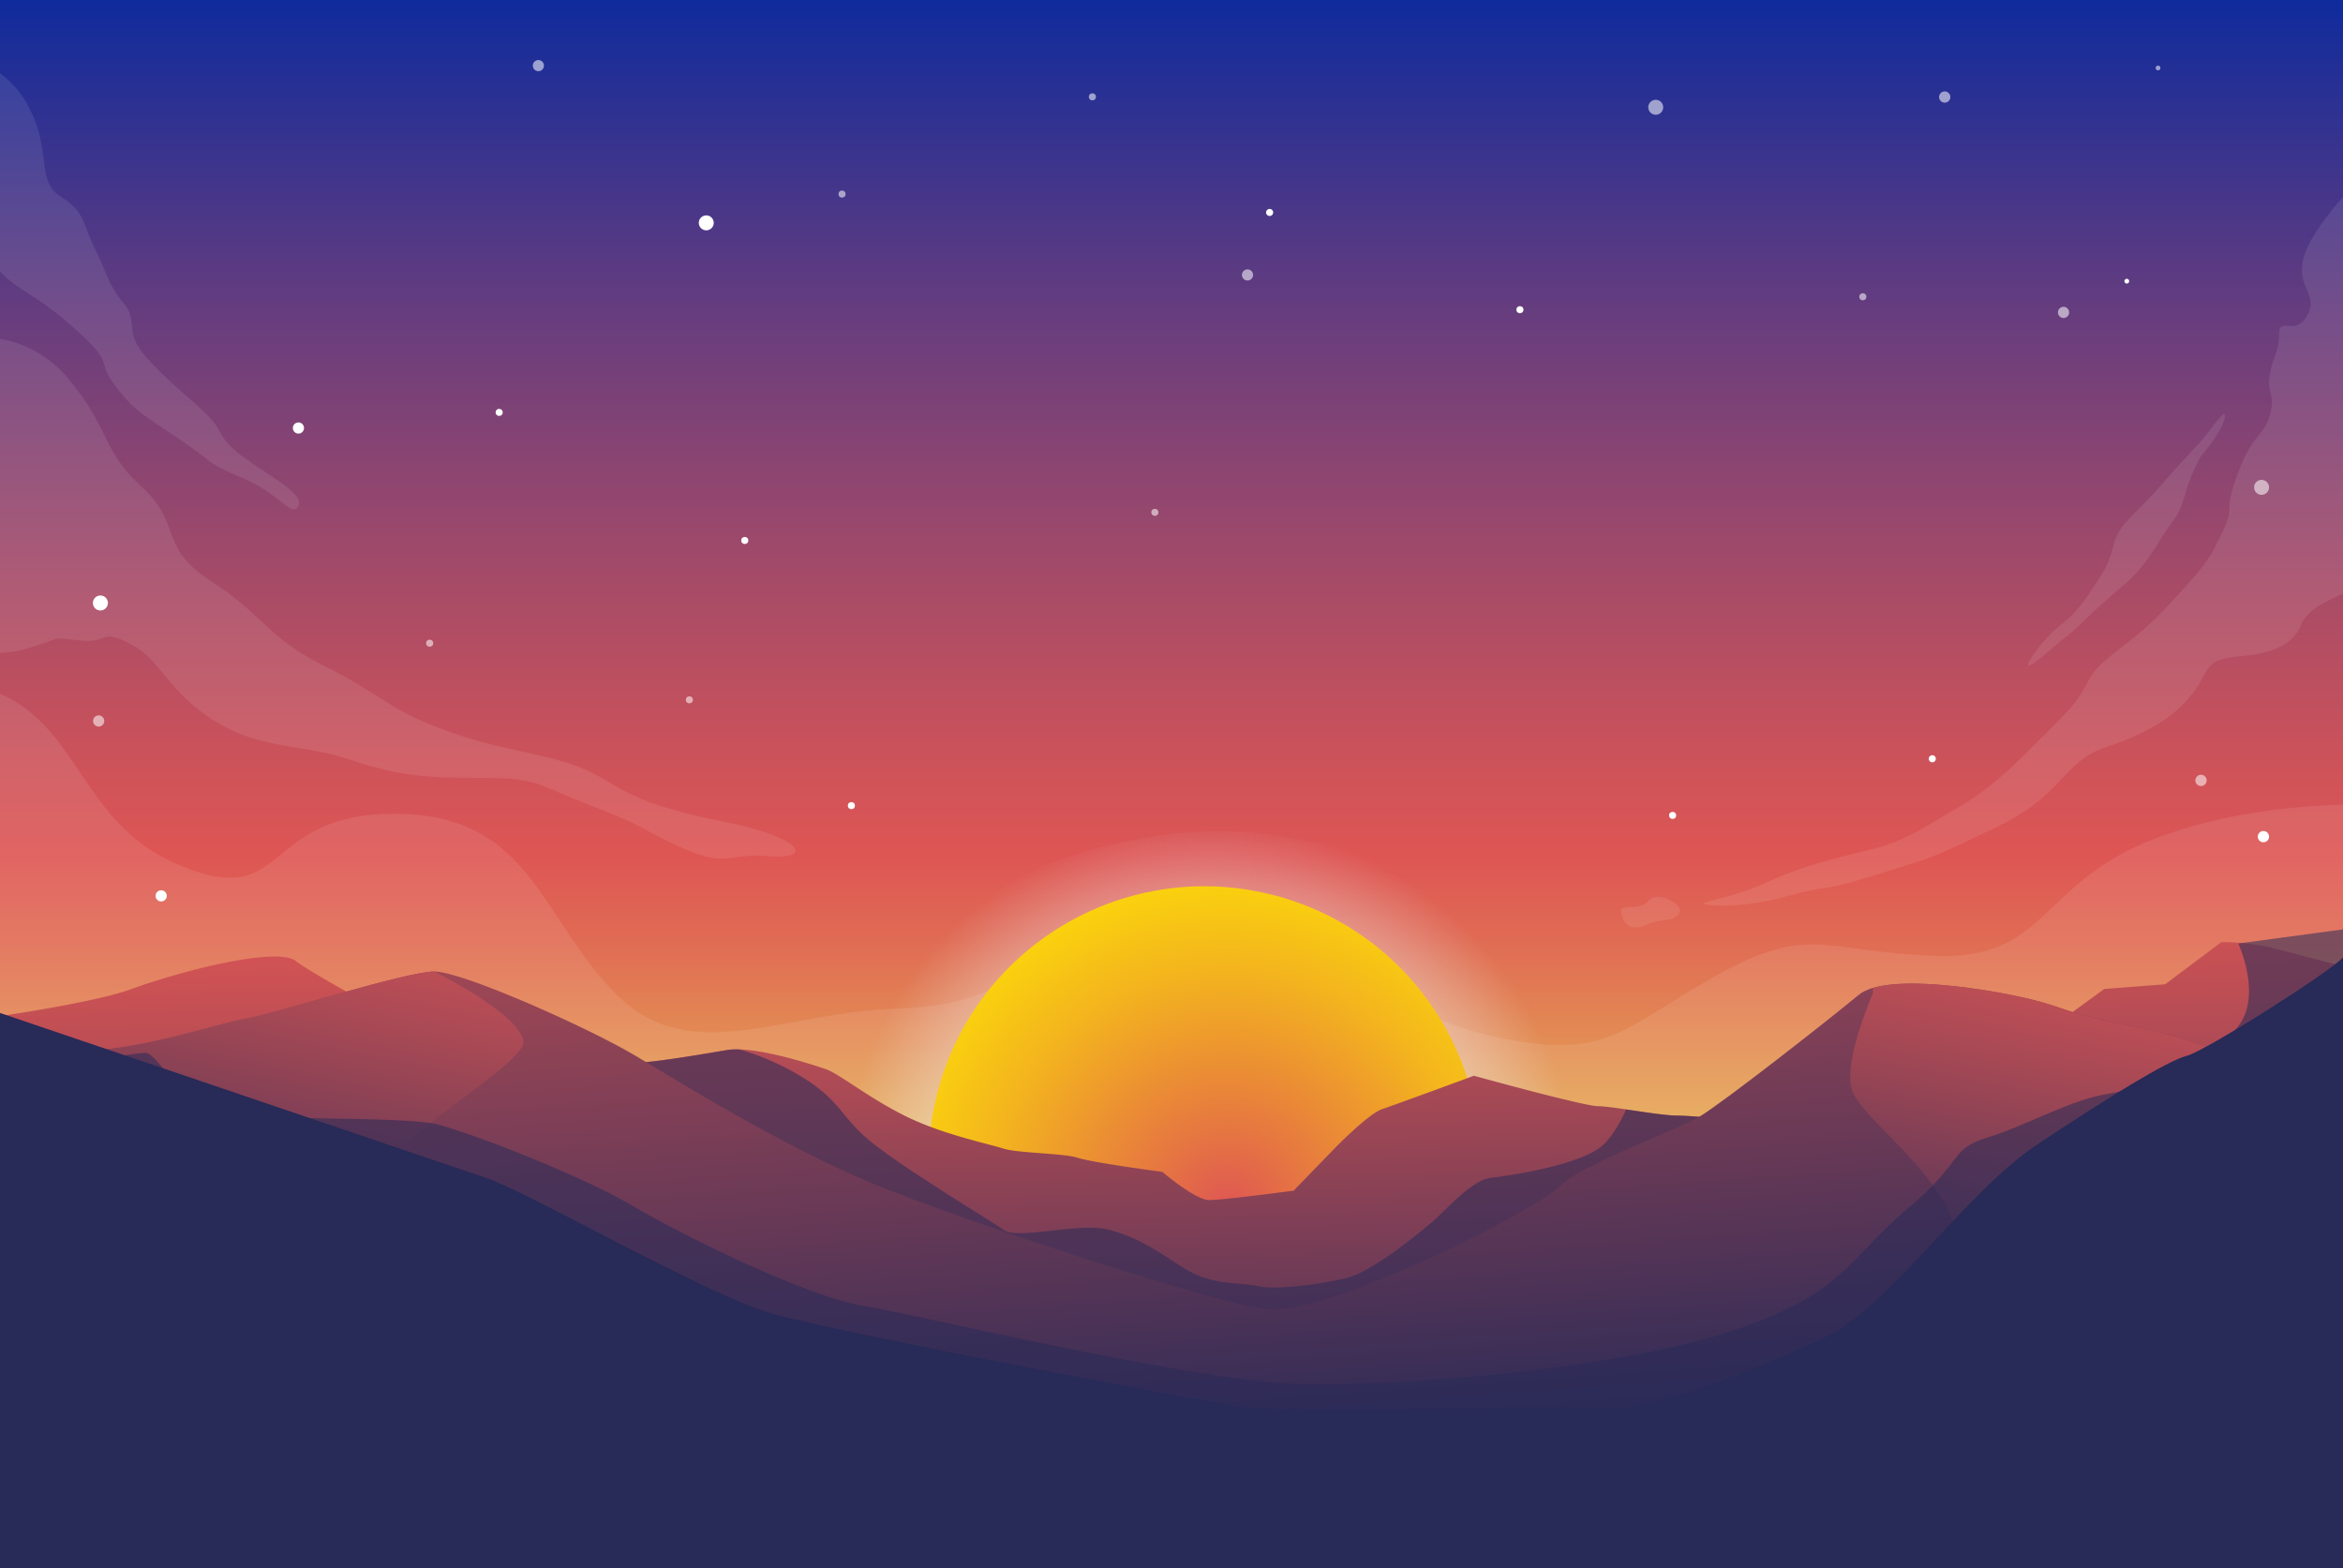 <svg overflow="hidden" xmlns="http://www.w3.org/2000/svg" xmlns:xlink="http://www.w3.org/1999/xlink" viewBox="0 0 604.14 404.37"><rect x="0" y="0" width="604.14" height="404.37" fill="#333333" stroke="none"/><defs><style>.cls-1{isolation:isolate;}.cls-2{fill:url(#linear-gradient);}.cls-12,.cls-3{fill:#fff;}.cls-3{opacity:0.09;}.cls-4{mix-blend-mode:overlay;fill:url(#radial-gradient);}.cls-5{fill:url(#radial-gradient-2);}.cls-6{fill:url(#linear-gradient-2);}.cls-7,.cls-8{fill:#282a57;}.cls-13,.cls-7{opacity:0.55;}.cls-9{fill:url(#linear-gradient-3);}.cls-10{fill:url(#linear-gradient-4);}.cls-11{fill:url(#linear-gradient-5);}</style><linearGradient id="linear-gradient" x1="302.07" y1="521.13" x2="302.07" y2="-15.31" gradientUnits="userSpaceOnUse"><stop offset="0" stop-color="#9c40e0"/><stop offset="0.04" stop-color="#9e45dc"/><stop offset="0.09" stop-color="#a554d1"/><stop offset="0.14" stop-color="#af6cbf"/><stop offset="0.19" stop-color="#be8fa5"/><stop offset="0.25" stop-color="#d1bb85"/><stop offset="0.3" stop-color="#e8f05d"/><stop offset="0.32" stop-color="#edfc54"/><stop offset="0.32" stop-color="#ecf654"/><stop offset="0.44" stop-color="#e5a154"/><stop offset="0.52" stop-color="#e06b54"/><stop offset="0.56" stop-color="#de5654"/><stop offset="0.6" stop-color="#cf5359"/><stop offset="0.69" stop-color="#a74b67"/><stop offset="0.82" stop-color="#673d7e"/><stop offset="0.97" stop-color="#102b9c"/><stop offset="1" stop-color="#0028a2"/></linearGradient><radialGradient id="radial-gradient" cx="311.75" cy="306.66" r="94.6" gradientUnits="userSpaceOnUse"><stop offset="0" stop-color="#fff"/><stop offset="0.09" stop-color="#fff" stop-opacity="0.98"/><stop offset="0.22" stop-color="#fdfeff" stop-opacity="0.91"/><stop offset="0.36" stop-color="#fbfdff" stop-opacity="0.8"/><stop offset="0.52" stop-color="#f8fcff" stop-opacity="0.65"/><stop offset="0.68" stop-color="#f4faff" stop-opacity="0.46"/><stop offset="0.85" stop-color="#eff7ff" stop-opacity="0.23"/><stop offset="1" stop-color="#eaf5ff" stop-opacity="0"/></radialGradient><radialGradient id="radial-gradient-2" cx="316.59" cy="311.73" r="107.59" gradientTransform="translate(528.09 -73.06) rotate(76.29)" gradientUnits="userSpaceOnUse"><stop offset="0" stop-color="#de5654"/><stop offset="0.17" stop-color="#e57343"/><stop offset="0.56" stop-color="#f3b21f"/><stop offset="0.85" stop-color="#fcda09"/><stop offset="1" stop-color="#ffe900"/></radialGradient><linearGradient id="linear-gradient-2" x1="299.74" y1="223.34" x2="303.36" y2="384.03" gradientUnits="userSpaceOnUse"><stop offset="0" stop-color="#de5654"/><stop offset="0.13" stop-color="#cf5254"/><stop offset="0.37" stop-color="#a74955"/><stop offset="0.7" stop-color="#683956"/><stop offset="1" stop-color="#282a57"/></linearGradient><linearGradient id="linear-gradient-3" x1="287.69" y1="138.75" x2="304.6" y2="379.18" xlink:href="#linear-gradient-2"/><linearGradient id="linear-gradient-4" x1="143.13" y1="223.15" x2="116.54" y2="356.06" xlink:href="#linear-gradient-2"/><linearGradient id="linear-gradient-5" x1="544.76" y1="229.74" x2="519.39" y2="356.59" xlink:href="#linear-gradient-2"/></defs><g class="cls-1"><g id="Layer_2" data-name="Layer 2"><g id="OBJECTS"><rect class="cls-2" width="604.14" height="402.76"/><path class="cls-3" d="M604.14,207.47c-12.64.33-31,2.13-48.27,8.68-30.21,11.5-27.79,31.35-56.79,30.3s-32.62-8.36-56.78,5.22-27.79,21.94-56.79,15.68-46.92-29-86.89-25.49S263.48,259,232.07,260s-54.37,15.67-73.71-4.18-21.74-46-56.78-46S75,236,44.79,222.42C21.21,211.82,20.46,187.85,0,178.84V402.76H604.14Z"/><path class="cls-4" d="M425.74,308.51c0,52.05-59.36,94.25-111.41,94.25s-120.58-43-120.58-95,68.53-93.48,120.58-93.48S425.74,256.46,425.74,308.51Z"/><circle class="cls-5" cx="310.55" cy="299.65" r="71.15" transform="translate(-54.15 530.36) rotate(-76.29)"/><path class="cls-6" d="M604.14,249.12c-7.86-2-16.74-4.34-19.28-5a61.86,61.86,0,0,0-12.08-1.21l-14.5,10.88L542.58,255l-13.29,9.66L516,276.76s-19.34,1.21-23,3.63-15.71,8.46-15.71,8.46l-16.91,1.2s-23-2.41-27.79-2.41-16.92-2.42-20.54-2.42-32-7.85-32-7.85-20,7.38-23.63,8.59-12.35,10.2-12.35,10.2L333.56,307s-18.13,2.42-21.75,2.42-12.08-7.25-12.08-7.25-18.13-2.42-21.75-3.63-15.71-1.21-19.33-2.41-15.71-3.63-25.38-8.46-16.91-10.88-20.54-12.08-18.12-6-25.37-4.84-20.54,3.63-29,3.63-23,0-36.24-3.63-41.08-19.33-45.91-23-29,2.41-42.29,7.25c-7.1,2.58-21.78,5.16-33.92,7V404.37H604.14Z"/><path class="cls-7" d="M263.56,378.32l163.26-2.14,38.12-38.13,18.26-24.7-8.92-24.29-13.86,1s-23-2.41-27.79-2.41c-2.94,0-8.56-.89-13.33-1.59-1.63,3.6-3.83,7.43-6.45,9.58-5.9,4.83-23.62,7.51-28.46,8.05s-11.27,8.06-15,11.28-15.58,12.89-22,14.5-18.26,3.22-23.09,2.14-11.82,0-19.34-4.83-11.27-7.52-18.79-9.66-23.63,2.68-27.39,0-23.63-14.5-33.29-22-8.06-11.82-22-19.33a65,65,0,0,0-12.89-5.22,17.59,17.59,0,0,0-3.17.18c-7.08,1.18-19.9,3.51-28.38,3.62-5.38,3.33-10.4,6.5-11.41,6.25-2.15-.54-16.65,9.66-16.65,9.66s-10.79,9.55-13.76,10.4c5,3,33.63,27.2,33.63,27.2Z"/><path class="cls-8" d="M117.16,299c-.52-.31-.79-.39-.74-.18S116.75,299.15,117.16,299Z"/><path class="cls-9" d="M604.14,283.64c-13-5.35-37.62-15.88-52.4-18.65-19.33-3.63-18.12-4.84-27.79-7.25s-37.45-7.25-44.7-1.21-35,27.79-41.08,31.41S408,300,401.92,306.07s-60.41,33.83-76.11,31.41-78.54-23-101.49-32.62S176,279.48,163.9,272.24,119.2,250.49,112,250.49s-41.08,10.87-48.33,12.08S35.83,271,20.13,271c-5.85,0-13.2.5-20.13,1.13v130.6H604.14Z"/><path class="cls-10" d="M20.13,271c-5.85,0-13.2.5-20.13,1.13v130.6H240.53C177.27,371.31,94.77,328.85,89.84,319c-8-16.12,46.72-43.5,45.11-50.75s-23-17.75-23-17.75c-7.25,0-41.08,10.87-48.33,12.08S35.83,271,20.13,271Z"/><path class="cls-11" d="M524,257.74c-8.44-2.12-30.73-6.07-41.06-3l0,1.41s-7.25,16.12-5.63,24.17,27.38,24.17,27.38,41.08c0,10.66-50.52,52-88.51,81.36h188V283.64c-13-5.35-37.62-15.88-52.4-18.65C532.41,261.36,533.62,260.15,524,257.74Z"/><path class="cls-7" d="M0,355.59c1.63,15.76,3.32,32.15,4.88,47.17H604.14V239.63l-27,3.64s5.64,12.08.81,20.13-23.36,16.92-33.84,18.53-20.94,8.06-31.41,11.28-5.64,5.64-20.94,18.53-16.12,21.74-45.11,31.41-84.58,14.5-112,13.69-97.47-17.72-112-20.13S176.84,319,163.14,310.93,122.06,292.4,113.2,290s-47.52-.81-57.19-3.23-15.3-15.3-18.53-15.3c-2.35,0-25.24,3.42-37.48,6.22Z"/><path class="cls-8" d="M604.14,246.86c-3.18,3.63-35.48,24.17-40.32,25.38s-20.54,10.87-38.66,22.95-38.66,42.29-54.37,49.54-41.08,18.12-53.16,18.12-87,1.21-96.66,0-105.11-19.33-122-24.16-62.82-31.42-73.7-35C116.57,300.76,33.33,272.5,0,261.18V402.76H604.14Z"/><path class="cls-3" d="M594.1,66.05c-2.42,8.06,4,9.67.8,15.31s-7.25,0-7.25,4.83-1.61,5.64-2.41,10.47,1.61,4.84,0,10.47-4,4-8.06,14.5-.81,8.86-4,15.31-3.22,7.25-11.27,16.11-9.67,9.66-17.73,16.11-4,7.25-12.88,16.11-16.11,16.92-25.78,22.55-13.69,8.86-23.36,11.28-16.92,4-25.78,8.06-15.3,4.83-16.91,5.63,9.66,1.62,20.94-1.61,8.06-.8,23.36-5.63,12.08-3.23,30.61-12.09,16.92-16.91,29-20.94,18.53-8.86,22.55-14.5,2.42-8.06,12.09-8.86,13.69-4,15.3-8.06,7.2-6.44,10.85-8V50.74C600.43,55,595.54,61.24,594.1,66.05Z"/><path class="cls-3" d="M431.78,232.79s-4.43-3.22-6.84-.4-7.66,0-6.85,3.22,2.82,4.43,6.44,2.82,6.45-.8,8.06-2.41S431.78,232.79,431.78,232.79Z"/><path class="cls-3" d="M567.51,117.61a45.5,45.5,0,0,0-4,9.66c-2,6.45-2,4.83-6.85,12.49s-6.44,8.86-12.08,13.69-8.86,8.46-12.49,11.28-7.25,6.44-8.86,6.85,3.63-6.85,7.65-10.07,5.24-4.43,10.47-12.49,1.62-9.26,8.46-16.11,6.85-7.25,10.47-11.28,5.64-6,8.06-8.86,6-8.46,5.24-4.83S567.51,117.61,567.51,117.61Z"/><path class="cls-3" d="M198.59,215.07c-8.86-3.22-15.31-3.22-28.2-7.25S155.89,199,143,195.74s-16.92-3.22-29.81-8.05-15.3-8.86-29.8-16.11-15.31-12.89-29-21.75-7.25-14.5-17.72-24.17-8.06-14.5-18.53-27.39A29.84,29.84,0,0,0,0,87.34v81a29.25,29.25,0,0,0,8.48-1.59c8.06-2.41,4-2.41,12.09-1.61s4.83-3.22,12.89.81,8.86,11.27,20.94,19.33,23.36,6.44,35.44,10.47,18.53,4.83,33.83,4.83,14.5,1.62,29,7.25,10.47,4.84,22.56,10.48,12.88,1.61,22.55,2.41S207.45,218.3,198.59,215.07Z"/><path class="cls-3" d="M62.45,117.61c-6.44-4.84-4.83-6.45-8.86-10.48s-10.47-8.86-16.11-15.3S35.87,83,31.84,78.14s-4-7.25-7.25-13.7-2.41-9.66-8.86-13.69-2.41-11.28-8-22.56A25.59,25.59,0,0,0,0,18.89V70c5.78,5.83,7.93,4.9,18.15,13.75,12.08,10.48,6.44,8.86,11.28,15.31s6.44,7.25,16.11,13.69,7.25,6.45,16.91,10.47,12.89,10.48,14.5,7.25S68.9,122.44,62.45,117.61Z"/><path class="cls-12" d="M549,72.5a.61.61,0,1,1-.61-.61A.6.6,0,0,1,549,72.5Z"/><circle class="cls-12" cx="128.71" cy="106.33" r="0.91"/><path class="cls-12" d="M499.15,195.64a.91.91,0,1,1-.91-.91A.91.91,0,0,1,499.15,195.64Z"/><circle class="cls-12" cx="192.04" cy="139.35" r="0.91"/><circle class="cls-12" cx="391.91" cy="79.85" r="0.91"/><circle class="cls-12" cx="219.53" cy="207.72" r="0.91"/><circle class="cls-12" cx="431.28" cy="210.24" r="0.91"/><path class="cls-12" d="M328.28,54.78a.91.91,0,1,1-.91-.91A.9.9,0,0,1,328.28,54.78Z"/><circle class="cls-12" cx="182.11" cy="57.46" r="1.93"/><circle class="cls-12" cx="76.95" cy="110.36" r="1.44"/><path class="cls-12" d="M43,231a1.44,1.44,0,1,1-1.44-1.45A1.44,1.44,0,0,1,43,231Z"/><path class="cls-12" d="M585.07,215.71a1.45,1.45,0,1,1-1.45-1.44A1.45,1.45,0,0,1,585.07,215.71Z"/><path class="cls-12" d="M27.82,155.47a1.93,1.93,0,1,1-1.93-1.93A1.93,1.93,0,0,1,27.82,155.47Z"/><g class="cls-13"><path class="cls-12" d="M555.84,17.52a.61.61,0,1,0,.61-.6A.6.6,0,0,0,555.84,17.52Z"/><circle class="cls-12" cx="480.33" cy="76.52" r="0.91"/><circle class="cls-12" cx="110.79" cy="165.84" r="0.91"/><circle class="cls-12" cx="297.78" cy="132.1" r="0.91"/><circle class="cls-12" cx="217.12" cy="50.04" r="0.91"/><circle class="cls-12" cx="177.75" cy="180.44" r="0.91"/><circle class="cls-12" cx="281.67" cy="24.97" r="0.91"/><circle class="cls-12" cx="426.93" cy="27.66" r="1.93"/><path class="cls-12" d="M530.64,80.55a1.44,1.44,0,1,0,1.44-1.44A1.44,1.44,0,0,0,530.64,80.55Z"/><circle class="cls-12" cx="138.82" cy="16.92" r="1.44"/><circle class="cls-12" cx="321.67" cy="70.89" r="1.44"/><path class="cls-12" d="M500,25.14a1.45,1.45,0,0,0,2.89,0,1.45,1.45,0,1,0-2.89,0Z"/><path class="cls-12" d="M566.08,201.21a1.45,1.45,0,1,0,1.44-1.44A1.45,1.45,0,0,0,566.08,201.21Z"/><path class="cls-12" d="M24,185.91a1.44,1.44,0,1,0,1.44-1.45A1.43,1.43,0,0,0,24,185.91Z"/><circle class="cls-12" cx="583.14" cy="125.66" r="1.93"/></g></g></g></g></svg>